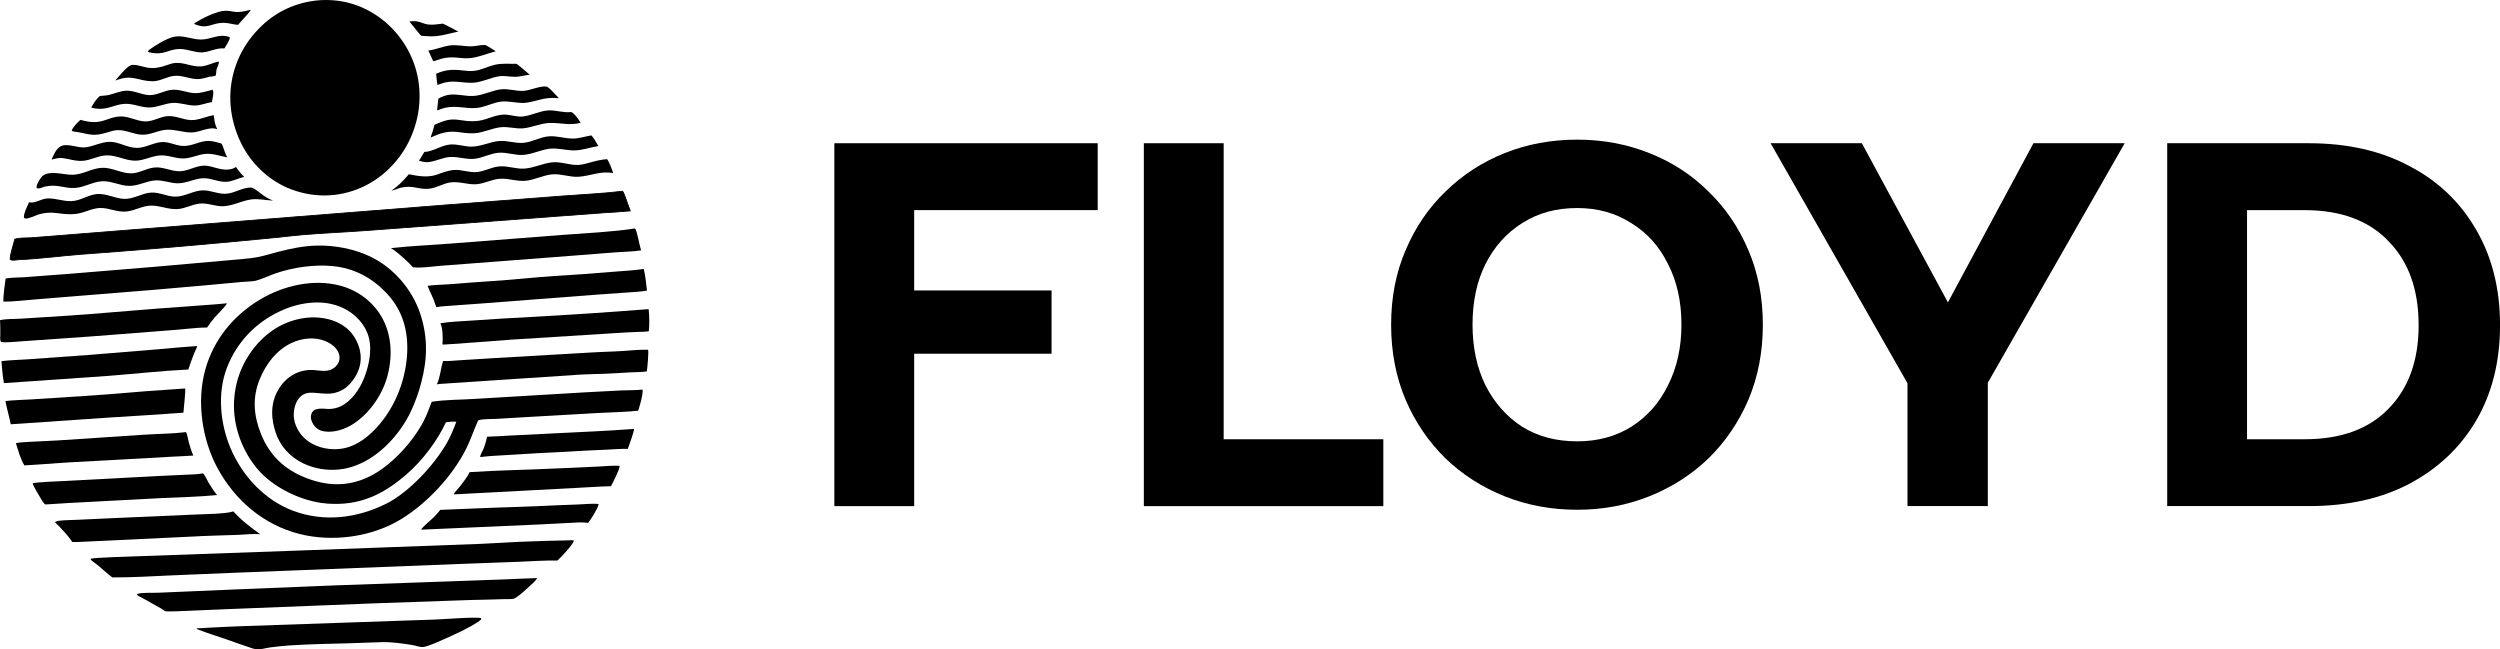 <?xml version="1.0" encoding="UTF-8" standalone="no"?>
<!-- Created with Inkscape (http://www.inkscape.org/) -->

<svg
   width="73.153mm"
   height="19mm"
   viewBox="0 0 73.153 19"
   version="1.1"
   id="svg24114"
   sodipodi:docname="logo-dark.svg"
   inkscape:version="1.2.2 (b0a84865, 2022-12-01)"
   xmlns:inkscape="http://www.inkscape.org/namespaces/inkscape"
   xmlns:sodipodi="http://sodipodi.sourceforge.net/DTD/sodipodi-0.dtd"
   xmlns="http://www.w3.org/2000/svg"
   xmlns:svg="http://www.w3.org/2000/svg">
  <sodipodi:namedview
     id="namedview24116"
     pagecolor="#ffffff"
     bordercolor="#000000"
     borderopacity="0.25"
     inkscape:showpageshadow="2"
     inkscape:pageopacity="0.0"
     inkscape:pagecheckerboard="0"
     inkscape:deskcolor="#d1d1d1"
     inkscape:document-units="mm"
     showgrid="false"
     inkscape:zoom="2.27421"
     inkscape:cx="41.55289"
     inkscape:cy="122.4601"
     inkscape:window-width="1728"
     inkscape:window-height="1051"
     inkscape:window-x="0"
     inkscape:window-y="38"
     inkscape:window-maximized="0"
     inkscape:current-layer="layer1" />
  <defs
     id="defs24111" />
  <g
     inkscape:label="Layer 1"
     inkscape:groupmode="layer"
     id="layer1"
     transform="translate(-83.284,-97.089)">
    <g
       aria-label="FLOYD"
       id="text4107"
       style="font-weight:600;font-size:15.169px;font-family:Geist;-inkscape-font-specification:'Geist Semi-Bold';fill:#000000;stroke-width:0.5"
       transform="translate(5.821,1.144)">
      <path
         d="m 101.877,100.136 h 7.706 v 1.957 h -5.37 v 2.351 h 4.02 v 1.851 h -4.02 v 4.46 h -2.336 z"
         style="-inkscape-font-specification:'Albert Sans Ultra-Bold';fill:#000000;stroke-width:0.5"
         id="path4121" />
      <path
         d="m 113.269,100.136 v 8.662 h 4.672 v 1.957 h -7.008 v -10.619 z"
         style="-inkscape-font-specification:'Albert Sans Ultra-Bold';fill:#000000;stroke-width:0.5"
         id="path4123" />
      <path
         d="m 123.615,110.861 q -1.138,0 -2.124,-0.394 -0.986,-0.394 -1.729,-1.107 -0.743,-0.728 -1.168,-1.714 -0.425,-1.001 -0.425,-2.2 0,-1.198 0.425,-2.184 0.425,-1.001 1.168,-1.714 0.743,-0.728 1.729,-1.123 0.986,-0.394 2.124,-0.394 1.123,0 2.109,0.394 1.001,0.394 1.729,1.123 0.743,0.713 1.168,1.714 0.425,0.986 0.425,2.184 0,1.198 -0.425,2.2 -0.425,0.986 -1.168,1.714 -0.743,0.713 -1.729,1.107 -0.986,0.394 -2.109,0.394 z m 0,-2.002 q 0.895,0 1.578,-0.425 0.698,-0.44 1.077,-1.214 0.394,-0.774 0.394,-1.775 0,-1.016 -0.394,-1.775 -0.379,-0.774 -1.077,-1.198 -0.683,-0.44 -1.578,-0.44 -0.925,0 -1.608,0.44 -0.683,0.425 -1.077,1.198 -0.379,0.758 -0.379,1.775 0,1.001 0.379,1.775 0.394,0.774 1.077,1.214 0.683,0.425 1.608,0.425 z"
         style="-inkscape-font-specification:'Albert Sans Ultra-Bold';fill:#000000;stroke-width:0.5"
         id="path4125" />
      <path
         d="m 136.964,100.136 h 2.67 l -4.005,7.008 v 3.61 h -2.351 v -3.595 l -4.005,-7.023 h 2.67 l 2.518,4.657 z"
         style="-inkscape-font-specification:'Albert Sans Ultra-Bold';fill:#000000;stroke-width:0.5"
         id="path4127" />
      <path
         d="m 145.019,100.136 q 1.699,0 2.943,0.667 1.259,0.652 1.957,1.866 0.698,1.198 0.698,2.791 0,1.593 -0.698,2.791 -0.698,1.183 -1.957,1.851 -1.244,0.652 -2.943,0.652 h -4.141 v -10.619 z m -0.121,8.662 q 1.593,0 2.457,-0.895 0.88,-0.895 0.88,-2.442 0,-1.562 -0.88,-2.457 -0.865,-0.91 -2.457,-0.91 h -1.684 v 6.705 z"
         style="-inkscape-font-specification:'Albert Sans Ultra-Bold';fill:#000000;stroke-width:0.5"
         id="path4129" />
    </g>
    <g
       id="g4553"
       style="stroke:none;stroke-opacity:1;fill:#000000;fill-opacity:1"
       transform="matrix(0.95,0,0,0.95,4.163,4.856)">
      <path
         d="m 96.928,97.815 q 0.24,0.118 0.475,0.246 c -0.227,0.045 -0.463,0.119 -0.692,0.14 -0.149,0.014 -0.299,-0.001 -0.447,-0.011 -0.057,-0.036 -0.297,-0.362 -0.37,-0.444 0.094,-0.006 0.189,-0.014 0.28,0.009 0.102,0.026 0.194,0.073 0.299,0.087 0.151,0.02 0.303,-0.013 0.455,-0.027 z"
         id="path3456"
         style="fill:#000000;stroke:none;stroke-width:0.026;stroke-opacity:1;fill-opacity:1" />
      <path
         d="m 90.993,97.392 c 0.008,0.009 0.004,0.003 0.009,0.02 -0.115,0.154 -0.262,0.292 -0.385,0.442 -0.154,-0.012 -0.301,-0.066 -0.458,-0.064 -0.369,0.005 -0.473,0.213 -0.88,0.04 l -0.009,-0.01 0.006,-0.017 c 0.239,-0.153 0.686,-0.382 0.962,-0.385 0.088,-9.2e-4 0.178,0.021 0.265,0.032 0.184,0.025 0.309,-0.018 0.488,-0.059 z"
         id="path3458"
         style="fill:#000000;stroke:none;stroke-width:0.026;stroke-opacity:1;fill-opacity:1" />
      <path
         d="m 98.232,98.473 c 0.112,0.054 0.219,0.128 0.324,0.194 -0.26,0.065 -0.511,0.18 -0.777,0.209 -0.131,0.015 -0.257,0.003 -0.387,-0.011 -0.275,-0.028 -0.445,-2.66e-4 -0.707,0.096 -0.019,0.006 -0.035,0.015 -0.055,0.011 -0.004,-6.8e-4 -0.136,-0.294 -0.152,-0.327 0.215,-0.028 0.422,-0.119 0.636,-0.154 0.229,-0.037 0.455,0.026 0.683,0.024 0.147,-0.002 0.286,-0.049 0.436,-0.042 z"
         id="path3482"
         style="fill:#000000;stroke:none;stroke-width:0.026;stroke-opacity:1;fill-opacity:1" />
      <path
         d="m 90.326,98.219 c 0.018,0.008 0.024,0.012 0.039,0.027 -0.008,0.093 -0.122,0.249 -0.168,0.333 -0.241,-0.024 -0.444,0.107 -0.678,0.122 -0.216,0.014 -0.458,-0.105 -0.69,-0.104 -0.392,0.002 -0.459,0.208 -0.944,0.103 -0.019,-0.008 -0.032,-0.014 -0.047,-0.028 0.019,-0.056 0.334,-0.242 0.403,-0.281 0.138,-0.076 0.3,-0.159 0.455,-0.179 0.257,-0.033 0.512,0.089 0.77,0.093 0.309,0.004 0.547,-0.184 0.86,-0.086 z"
         id="path3484"
         style="fill:#000000;stroke:none;stroke-width:0.026;stroke-opacity:1;fill-opacity:1" />
      <path
         d="m 99.193,99.052 c 0.031,0.013 0.366,0.294 0.408,0.336 -0.145,0.017 -0.289,0.061 -0.435,0.065 -0.174,0.004 -0.337,-0.043 -0.512,-0.015 -0.26,0.042 -0.507,0.173 -0.767,0.195 -0.303,0.026 -0.581,-0.077 -0.889,-0.006 -0.08,0.019 -0.16,0.05 -0.238,0.077 -0.022,-0.112 -0.029,-0.23 -0.041,-0.344 0.278,-0.129 0.517,-0.139 0.81,-0.104 0.126,0.015 0.246,0.027 0.374,0.012 0.211,-0.025 0.41,-0.135 0.617,-0.184 0.231,-0.055 0.442,-0.025 0.673,-0.032 z"
         id="path3486"
         style="fill:#000000;stroke:none;stroke-width:0.026;stroke-opacity:1;fill-opacity:1" />
      <path
         d="m 90.022,98.982 c 0.021,0.053 -0.04,0.162 -0.059,0.217 -0.023,0.067 -0.012,0.151 -0.035,0.214 -0.009,0.023 -0.157,0.032 -0.188,0.039 -0.112,0.024 -0.221,0.065 -0.335,0.071 -0.248,0.012 -0.475,-0.116 -0.725,-0.102 -0.24,0.014 -0.449,0.169 -0.692,0.169 -0.419,-3.33e-4 -0.614,-0.208 -1.061,-0.052 l -0.092,0.029 c 0.108,-0.118 0.346,-0.425 0.484,-0.472 0.12,-0.041 0.374,0.055 0.506,0.075 0.221,0.034 0.386,-0.003 0.599,-0.076 0.086,-0.03 0.169,-0.06 0.259,-0.068 0.271,-0.023 0.522,0.127 0.793,0.107 0.188,-0.014 0.349,-0.108 0.53,-0.148 0.004,-9.2e-4 0.009,-0.002 0.013,-0.003 z"
         id="path3488"
         style="fill:#000000;stroke:none;stroke-width:0.026;stroke-opacity:1;fill-opacity:1" />
      <path
         d="m 100.131,99.756 c 0.119,0.07 0.269,0.254 0.368,0.357 -0.156,-0.02 -0.323,-0.01 -0.479,0.02 -0.206,0.039 -0.41,0.122 -0.62,0.125 -0.231,0.004 -0.455,-0.069 -0.688,-0.04 -0.261,0.033 -0.505,0.18 -0.767,0.197 -0.345,0.022 -0.585,-0.086 -0.96,-0.006 -0.08,0.019 -0.16,0.052 -0.238,0.079 0.017,-0.12 0.026,-0.242 0.039,-0.362 0.103,-0.061 0.226,-0.106 0.342,-0.121 0.244,-0.031 0.487,0.05 0.733,0.038 0.302,-0.014 0.569,-0.174 0.864,-0.205 0.237,-0.025 0.459,0.065 0.696,0.047 0.216,-0.017 0.515,-0.166 0.71,-0.129 z"
         id="path3490"
         style="fill:#000000;stroke:none;stroke-width:0.026;stroke-opacity:1;fill-opacity:1" />
      <path
         d="m 89.835,99.852 c 0.049,0.072 -0.008,0.29 -0.022,0.379 -0.182,0.029 -0.352,0.11 -0.538,0.107 -0.233,-0.003 -0.447,-0.098 -0.685,-0.079 -0.247,0.02 -0.477,0.144 -0.728,0.139 -0.247,-0.005 -0.476,-0.124 -0.727,-0.112 -0.339,0.016 -0.507,0.189 -0.893,0.147 -0.049,-0.008 -0.097,-0.02 -0.146,-0.031 0.062,-0.124 0.159,-0.273 0.267,-0.358 0.099,-0.011 0.189,-0.011 0.287,-0.035 0.176,-0.043 0.35,-0.124 0.532,-0.128 0.247,-0.005 0.46,0.127 0.701,0.136 0.247,0.009 0.47,-0.15 0.716,-0.165 0.246,-0.015 0.462,0.101 0.702,0.105 0.173,0.003 0.363,-0.066 0.533,-0.105 z"
         id="path3492"
         style="fill:#000000;stroke:none;stroke-width:0.026;stroke-opacity:1;fill-opacity:1" />
      <path
         d="m 100.886,100.537 c 0.118,0.071 0.212,0.218 0.285,0.333 -0.346,0.091 -0.632,-0.007 -0.964,0.005 -0.277,0.011 -0.538,0.141 -0.813,0.165 -0.23,0.02 -0.454,-0.059 -0.684,-0.034 -0.273,0.029 -0.532,0.168 -0.803,0.185 -0.444,0.028 -0.616,-0.143 -1.117,0.033 l -0.243,0.098 c 0.05,-0.129 0.09,-0.258 0.121,-0.392 0.135,-0.054 0.274,-0.119 0.416,-0.147 0.21,-0.041 0.401,0.013 0.607,0.033 q 0.085,0.007 0.17,0.005 0.086,-0.002 0.171,-0.014 c 0.261,-0.037 0.496,-0.18 0.764,-0.19 0.207,-0.008 0.397,0.083 0.607,0.057 0.264,-0.032 0.511,-0.173 0.776,-0.186 0.245,-0.012 0.45,0.081 0.707,0.05 z"
         id="path3494"
         style="fill:#000000;stroke:none;stroke-width:0.026;stroke-opacity:1;fill-opacity:1" />
      <path
         d="m 89.869,100.636 c 0.032,0.195 0.017,0.24 0.107,0.431 -0.246,-0.095 -0.532,0.099 -0.788,0.101 -0.26,0.003 -0.504,-0.099 -0.768,-0.085 -0.263,0.014 -0.498,0.166 -0.768,0.153 -0.254,-0.012 -0.478,-0.146 -0.735,-0.141 -0.122,0.003 -0.243,0.044 -0.359,0.08 -0.357,0.109 -0.497,0.06 -0.848,-0.014 -0.068,-0.011 -0.148,-0.015 -0.211,-0.041 l -0.003,-0.017 c 0.048,-0.119 0.175,-0.237 0.265,-0.324 0.322,0.083 0.503,0.106 0.827,-0.013 0.134,-0.049 0.262,-0.087 0.404,-0.092 0.261,-0.009 0.496,0.143 0.757,0.153 0.246,0.009 0.453,-0.142 0.691,-0.162 0.257,-0.022 0.485,0.115 0.736,0.121 0.236,0.006 0.46,-0.117 0.694,-0.151 z"
         id="path3496"
         style="fill:#000000;stroke:none;stroke-width:0.026;stroke-opacity:1;fill-opacity:1" />
      <path
         d="m 101.5,101.258 c 0.087,0.086 0.148,0.222 0.215,0.327 -0.248,0.041 -0.495,0.134 -0.746,0.135 -0.251,0.001 -0.503,-0.08 -0.753,-0.052 -0.284,0.033 -0.556,0.182 -0.839,0.192 -0.246,0.008 -0.484,-0.085 -0.729,-0.068 -0.248,0.018 -0.473,0.147 -0.717,0.183 -0.266,0.039 -0.518,-0.068 -0.783,-0.052 -0.235,0.015 -0.452,0.14 -0.69,0.16 -0.094,0.001 -0.178,-0.018 -0.267,-0.043 l 0.164,-0.272 c 0.276,-0.012 0.517,-0.207 0.799,-0.23 0.225,-0.018 0.431,0.067 0.654,0.066 0.297,-10e-4 0.567,-0.152 0.859,-0.174 0.25,-0.019 0.487,0.078 0.739,0.057 0.272,-0.023 0.518,-0.182 0.79,-0.201 0.242,-0.017 0.464,0.062 0.702,0.069 0.202,0.007 0.403,-0.064 0.602,-0.098 z"
         id="path3498"
         style="fill:#000000;stroke:none;stroke-width:0.026;stroke-opacity:1;fill-opacity:1" />
      <path
         d="m 90.072,101.497 c 0.013,0.004 0.029,0.007 0.038,0.018 0.051,0.068 0.099,0.3 0.177,0.419 -0.236,-0.043 -0.467,-0.135 -0.713,-0.102 -0.224,0.03 -0.432,0.14 -0.662,0.136 -0.254,-0.004 -0.475,-0.119 -0.738,-0.09 -0.244,0.027 -0.477,0.158 -0.721,0.159 -0.307,5.6e-4 -0.575,-0.173 -0.884,-0.164 -0.253,0.008 -0.472,0.143 -0.718,0.167 -0.225,0.022 -0.435,-0.059 -0.654,-0.086 l -0.016,-0.001 c -0.104,-0.005 -0.204,0.024 -0.306,0.049 0.059,-0.136 0.133,-0.321 0.263,-0.399 0.215,-0.13 0.533,0.059 0.799,0.02 0.236,-0.034 0.452,-0.154 0.694,-0.166 0.311,-0.016 0.563,0.186 0.868,0.186 0.256,-1.6e-4 0.491,-0.152 0.745,-0.178 0.242,-0.025 0.449,0.113 0.686,0.118 0.289,0.007 0.517,-0.163 0.788,-0.155 0.122,0.004 0.237,0.038 0.353,0.07 z"
         id="path3500"
         style="fill:#000000;stroke:none;stroke-width:0.026;stroke-opacity:1;fill-opacity:1" />
      <path
         d="m 101.984,101.99 c 0.062,0.074 0.158,0.326 0.187,0.427 -0.393,-0.069 -0.671,0.083 -1.048,0.114 -0.28,0.023 -0.543,-0.096 -0.819,-0.074 -0.27,0.022 -0.515,0.153 -0.781,0.193 -0.292,0.043 -0.56,-0.078 -0.85,-0.056 -0.245,0.018 -0.47,0.152 -0.714,0.168 -0.263,0.018 -0.516,-0.09 -0.784,-0.058 -0.237,0.028 -0.449,0.178 -0.688,0.198 -0.338,0.028 -0.479,-0.125 -0.875,-0.029 l -0.278,0.095 c 0.215,-0.152 0.373,-0.312 0.544,-0.514 0.276,0.056 0.58,0.111 0.858,0.014 0.178,-0.062 0.343,-0.13 0.531,-0.145 0.234,-0.018 0.456,0.082 0.692,0.065 0.241,-0.017 0.459,-0.152 0.699,-0.175 0.268,-0.026 0.517,0.087 0.785,0.067 0.281,-0.021 0.546,-0.153 0.826,-0.19 0.285,-0.038 0.55,0.092 0.835,0.077 0.142,-0.008 0.281,-0.054 0.42,-0.092 0.15,-0.041 0.304,-0.074 0.458,-0.085 z"
         id="path3502"
         style="fill:#000000;stroke:none;stroke-width:0.026;stroke-opacity:1;fill-opacity:1" />
      <path
         d="m 90.556,102.232 c 0.077,0.113 0.151,0.21 0.25,0.302 -0.178,0.043 -0.345,0.136 -0.529,0.152 -0.266,0.023 -0.506,-0.132 -0.775,-0.107 -0.257,0.024 -0.493,0.16 -0.757,0.154 -0.231,-0.005 -0.444,-0.105 -0.678,-0.089 -0.278,0.02 -0.527,0.174 -0.81,0.169 -0.279,-0.004 -0.541,-0.156 -0.82,-0.143 -0.29,0.014 -0.551,0.187 -0.836,0.206 -0.355,0.024 -0.535,-0.134 -0.954,-0.037 -0.054,0.02 -0.124,0.054 -0.181,0.053 -0.028,-3.1e-4 -0.036,-0.004 -0.054,-0.025 -0.001,-0.013 -0.002,-0.025 3.96e-4,-0.038 0.017,-0.097 0.124,-0.282 0.202,-0.336 0.232,-0.161 0.642,-0.02 0.901,-0.022 0.32,-0.003 0.599,-0.203 0.916,-0.215 0.307,-0.012 0.58,0.17 0.886,0.171 0.247,4.8e-4 0.471,-0.152 0.714,-0.179 0.271,-0.031 0.505,0.11 0.769,0.115 0.272,0.005 0.52,-0.18 0.793,-0.173 0.171,0.004 0.319,0.072 0.483,0.104 0.155,0.03 0.339,0.032 0.477,-0.063 z"
         id="path3504"
         style="fill:#000000;stroke:none;stroke-width:0.026;stroke-opacity:1;fill-opacity:1" />
      <path
         d="m 102.812,110.298 c 0.019,0.049 -0.162,0.539 -0.19,0.616 -0.201,-0.008 -0.412,0.013 -0.614,0.022 q -0.679,0.027 -1.357,0.07 -0.834,0.037 -1.668,0.093 c -0.294,0.018 -0.592,0.028 -0.886,0.064 l -0.014,0.001 -0.009,-0.012 c 0.019,-0.087 0.078,-0.173 0.111,-0.258 0.045,-0.116 0.074,-0.236 0.105,-0.356 0.222,-0.003 0.446,-0.022 0.668,-0.033 q 0.702,-0.031 1.403,-0.07 c 0.817,-0.044 1.636,-0.071 2.452,-0.138 z"
         id="path3506"
         style="fill:#000000;stroke:none;stroke-width:0.026;stroke-opacity:1;fill-opacity:1" />
      <path
         d="m 101.713,112.609 0.011,0.012 c -0.018,0.118 -0.243,0.47 -0.323,0.572 -0.187,-0.03 -0.394,-0.008 -0.584,10e-4 l -0.908,0.047 -3.633,0.16 -0.019,-0.001 c 0.023,-0.066 0.316,-0.307 0.383,-0.375 0.073,-0.074 0.14,-0.152 0.207,-0.233 l 1.593,-0.065 c 0.457,-0.018 0.914,-0.025 1.371,-0.048 0.433,-0.022 0.866,-0.038 1.299,-0.054 0.2,-0.007 0.404,-0.033 0.603,-0.016 z"
         id="path3508"
         style="fill:#000000;stroke:none;stroke-width:0.026;stroke-opacity:1;fill-opacity:1" />
      <path
         d="m 91.031,102.864 c 0.125,0.04 0.243,0.157 0.351,0.232 0.1,0.07 0.2,0.126 0.314,0.17 -0.227,-0.008 -0.467,-0.07 -0.694,-0.033 -0.283,0.045 -0.542,0.191 -0.833,0.206 -0.253,0.013 -0.486,-0.11 -0.743,-0.08 -0.233,0.028 -0.447,0.157 -0.682,0.169 -0.275,0.014 -0.525,-0.108 -0.798,-0.108 -0.262,-3.1e-4 -0.495,0.15 -0.754,0.181 -0.292,0.035 -0.544,-0.116 -0.829,-0.107 -0.182,0.007 -0.343,0.077 -0.516,0.132 -0.295,0.094 -0.548,0.059 -0.843,0.021 -0.173,-0.022 -0.343,-0.005 -0.514,0.04 -0.094,0.029 -0.345,0.151 -0.426,0.132 -0.028,-0.007 -0.03,-0.014 -0.043,-0.038 -0.006,-0.133 0.104,-0.336 0.157,-0.463 0.186,0.043 0.365,-0.105 0.554,-0.117 0.288,-0.018 0.555,0.119 0.846,0.072 0.241,-0.039 0.451,-0.188 0.696,-0.209 0.282,-0.024 0.55,0.136 0.828,0.149 0.293,0.014 0.543,-0.172 0.83,-0.193 0.272,-0.02 0.511,0.133 0.778,0.124 0.278,-0.009 0.529,-0.18 0.807,-0.193 0.27,-0.012 0.512,0.139 0.783,0.099 0.259,-0.038 0.454,-0.187 0.731,-0.187 z"
         id="path3510"
         style="fill:#000000;stroke:none;stroke-width:0.026;stroke-opacity:1;fill-opacity:1" />
      <path
         d="m 102.363,111.436 0.009,0.014 c -0.023,0.14 -0.196,0.474 -0.267,0.613 -0.352,0.007 -0.706,0.036 -1.058,0.052 l -3.755,0.199 -0.02,-10e-4 -0.007,-0.012 c 0.035,-0.068 0.1,-0.124 0.147,-0.183 0.117,-0.146 0.257,-0.319 0.339,-0.488 0.895,-0.06 1.79,-0.07 2.684,-0.114 q 0.649,-0.034 1.297,-0.059 c 0.207,-0.009 0.424,-0.035 0.63,-0.022 z"
         id="path3512"
         style="fill:#000000;stroke:none;stroke-width:0.026;stroke-opacity:1;fill-opacity:1" />
      <path
         d="m 89.535,111.665 c 0.065,0.054 0.122,0.201 0.168,0.277 0.081,0.132 0.168,0.274 0.267,0.392 -0.568,0.06 -1.142,0.067 -1.712,0.095 l -2.125,0.113 c -0.474,0.026 -0.947,0.046 -1.421,0.082 -0.009,4.8e-4 -0.017,0.001 -0.027,-1.9e-4 -0.034,-0.005 -0.091,-0.098 -0.111,-0.129 -0.041,-0.064 -0.291,-0.482 -0.282,-0.521 0.101,-0.036 0.734,-0.058 0.882,-0.067 l 2.943,-0.155 0.898,-0.043 c 0.171,-0.009 0.351,-0.007 0.52,-0.042 z"
         id="path3514"
         style="fill:#000000;stroke:none;stroke-width:0.026;stroke-opacity:1;fill-opacity:1" />
      <path
         d="m 89.015,110.398 c 0.034,0.045 0.071,0.266 0.09,0.331 0.039,0.13 0.079,0.268 0.136,0.39 -0.23,0.018 -0.459,0.023 -0.688,0.037 l -1.737,0.097 q -1.391,0.067 -2.78,0.169 c -0.123,-0.199 -0.189,-0.46 -0.261,-0.685 0.121,-0.026 0.25,-0.029 0.373,-0.038 0.295,-0.02 0.589,-0.024 0.883,-0.044 l 2.742,-0.181 c 0.413,-0.027 0.83,-0.026 1.242,-0.077 z"
         id="path3516"
         style="fill:#000000;stroke:none;stroke-width:0.026;stroke-opacity:1;fill-opacity:1" />
      <path
         d="m 90.471,112.837 c 0.24,0.272 0.54,0.495 0.831,0.707 -0.224,-0.023 -0.465,0.011 -0.692,0.018 -0.493,0.016 -0.985,0.028 -1.478,0.056 l -3.367,0.16 q -0.127,0.007 -0.253,0.003 c -0.101,-0.16 -0.284,-0.353 -0.415,-0.492 -0.036,-0.038 -0.079,-0.069 -0.112,-0.11 l 0.003,-0.018 c 0.05,-0.029 0.111,-0.034 0.166,-0.039 0.181,-0.017 0.364,-0.017 0.546,-0.026 l 1.048,-0.049 2.591,-0.113 c 0.255,-0.012 0.924,-0.018 1.131,-0.095 z"
         id="path3518"
         style="fill:#000000;stroke:none;stroke-width:0.026;stroke-opacity:1;fill-opacity:1" />
      <path
         d="m 88.988,109.053 c 0.019,0.048 -0.045,0.649 -0.053,0.745 q -1.123,0.082 -2.246,0.148 l -3.071,0.21 c -0.015,-0.045 -0.022,-0.093 -0.031,-0.14 -0.044,-0.192 -0.099,-0.383 -0.134,-0.577 0.279,-0.03 0.56,-0.034 0.839,-0.052 l 1.6,-0.103 q 0.939,-0.063 1.878,-0.146 z"
         id="path3520"
         style="fill:#000000;stroke:none;stroke-width:0.026;stroke-opacity:1;fill-opacity:1" />
      <path
         d="m 89.354,107.744 c 0.01,0.032 -0.074,0.19 -0.09,0.229 -0.066,0.162 -0.121,0.33 -0.178,0.496 -0.825,0.04 -1.65,0.133 -2.474,0.197 l -3.207,0.222 -0.032,-0.219 c -0.02,-0.152 -0.031,-0.305 -0.043,-0.458 0.272,-0.034 0.551,-0.037 0.824,-0.057 l 1.873,-0.134 2.147,-0.176 c 0.393,-0.034 0.785,-0.074 1.179,-0.098 z"
         id="path3522"
         style="fill:#000000;stroke:none;stroke-width:0.026;stroke-opacity:1;fill-opacity:1" />
      <path
         d="m 103.257,106.61 0.009,0.012 c 0.021,0.204 0.025,0.462 0.004,0.667 -0.109,0.021 -0.228,0.017 -0.338,0.022 -0.208,0.009 -0.416,0.017 -0.623,0.032 l -3.276,0.206 c -0.209,0.015 -2.103,0.163 -2.12,0.151 0.016,-0.187 0.016,-0.492 -0.064,-0.656 0.318,-0.053 0.651,-0.06 0.972,-0.083 q 0.919,-0.066 1.838,-0.111 1.799,-0.1 3.598,-0.241 z"
         id="path3524"
         style="fill:#000000;stroke:none;stroke-width:0.026;stroke-opacity:1;fill-opacity:1" />
      <path
         d="m 103.242,107.86 c 0.002,0.001 0.004,0.003 0.005,0.004 0.025,0.035 -0.023,0.573 -0.038,0.662 -0.174,0.028 -0.362,0.021 -0.538,0.032 -0.237,0.013 -0.474,0.031 -0.71,0.04 -0.272,0.011 -0.543,0.013 -0.815,0.028 l -4.28,0.285 -0.126,0.014 c 0.112,-0.232 0.115,-0.479 0.193,-0.718 0.173,0.008 0.351,-0.014 0.525,-0.024 l 1.025,-0.064 2.144,-0.124 c 0.545,-0.031 1.087,-0.067 1.632,-0.085 0.326,-0.011 0.659,-0.059 0.984,-0.051 z"
         id="path3526"
         style="fill:#000000;stroke:none;stroke-width:0.026;stroke-opacity:1;fill-opacity:1" />
      <path
         d="m 103.114,105.374 c 0.054,0.21 0.07,0.446 0.1,0.663 -0.184,0.037 -0.382,0.042 -0.568,0.057 q -0.499,0.038 -0.998,0.07 l -3.407,0.262 -1.002,0.073 c -0.17,0.013 -0.343,0.019 -0.512,0.049 l -0.034,-0.087 c -0.06,-0.205 -0.165,-0.373 -0.237,-0.57 0.209,-0.033 0.424,-0.03 0.634,-0.046 0.455,-0.035 0.91,-0.073 1.365,-0.101 0.629,-0.039 1.257,-0.113 1.885,-0.153 q 0.891,-0.054 1.781,-0.129 c 0.33,-0.026 0.663,-0.043 0.992,-0.09 z"
         id="path3528"
         style="fill:#000000;stroke:none;stroke-width:0.026;stroke-opacity:1;fill-opacity:1" />
      <path
         d="m 90.276,106.43 c -0.012,0.063 -0.309,0.354 -0.376,0.432 -0.086,0.1 -0.162,0.205 -0.236,0.314 -0.208,-0.003 -0.412,0.021 -0.619,0.039 q -0.472,0.045 -0.944,0.079 -2.047,0.167 -4.095,0.302 c -0.129,0.007 -0.593,0.058 -0.687,0.022 -0.044,-0.053 -0.026,-0.167 -0.024,-0.234 -0.002,-0.145 0.003,-0.29 -0.011,-0.434 0.203,-0.048 0.435,-0.034 0.642,-0.047 l 1.443,-0.092 c 0.875,-0.056 1.748,-0.142 2.622,-0.208 l 1.616,-0.119 c 0.224,-0.018 0.446,-0.029 0.67,-0.055 z"
         id="path3530"
         style="fill:#000000;stroke:none;stroke-width:0.026;stroke-opacity:1;fill-opacity:1" />
      <path
         d="m 102.841,104.123 c 0.063,0.044 0.15,0.565 0.191,0.677 -0.259,0.038 -0.527,0.042 -0.788,0.06 -0.358,0.025 -0.715,0.06 -1.073,0.084 l -2.64,0.203 -1.672,0.127 c -0.278,0.021 -0.582,0.077 -0.857,0.045 -0.06,-0.074 -0.13,-0.138 -0.199,-0.203 -0.147,-0.136 -0.306,-0.284 -0.477,-0.387 0.592,-0.065 1.188,-0.089 1.782,-0.135 l 3.526,-0.273 c 0.734,-0.056 1.478,-0.086 2.208,-0.197 z"
         id="path3532"
         style="fill:#000000;stroke:none;stroke-width:0.026;stroke-opacity:1;fill-opacity:1" />
      <path
         d="m 98.099,116.127 c 0.014,0.021 0.011,0.016 0.007,0.039 -0.094,0.102 -0.535,0.329 -0.679,0.396 -0.222,0.104 -0.91,0.431 -1.095,0.453 -0.116,0.014 -0.241,-0.045 -0.356,-0.062 -0.294,-0.044 -0.618,-0.094 -0.916,-0.087 -0.331,0.008 -0.662,0.025 -0.992,0.034 -0.623,0.016 -1.248,0.027 -1.87,0.068 q -0.302,0.021 -0.602,0.062 c -0.125,0.017 -0.291,0.071 -0.413,0.056 -0.097,-0.012 -0.194,-0.052 -0.286,-0.083 -0.2,-0.066 -0.398,-0.138 -0.596,-0.208 -0.315,-0.111 -0.636,-0.207 -0.947,-0.329 l -0.011,-0.016 0.014,-0.009 c 0.108,-0.001 0.213,-0.013 0.32,-0.018 0.345,-0.016 0.691,-0.037 1.036,-0.048 l 5.958,-0.204 c 0.259,-0.008 1.257,-0.09 1.428,-0.044 z"
         id="path3534"
         style="fill:#000000;stroke:none;stroke-width:0.026;stroke-opacity:1;fill-opacity:1" />
      <path
         d="m 99.829,114.892 c -0.022,0.056 -0.079,0.109 -0.123,0.15 -0.104,0.096 -0.486,0.463 -0.594,0.486 -0.094,0.021 -0.211,0.009 -0.307,0.014 -0.338,0.013 -0.676,0.017 -1.015,0.026 l -2.942,0.102 -4.619,0.182 -1.165,0.05 c -0.228,0.009 -0.459,0.024 -0.686,0.015 -0.093,-0.073 -0.205,-0.128 -0.308,-0.186 q -0.266,-0.156 -0.539,-0.299 c -0.01,-0.011 -0.017,-0.023 -0.025,-0.035 l 0.009,-0.016 c 0.141,-0.049 0.484,-0.029 0.646,-0.037 l 2.364,-0.101 q 3.164,-0.137 6.328,-0.239 l 1.956,-0.07 c 0.34,-0.013 0.679,-0.032 1.019,-0.041 z"
         id="path3536"
         style="fill:#000000;stroke:none;stroke-width:0.026;stroke-opacity:1;fill-opacity:1" />
      <path
         d="m 100.94,113.729 0.019,0.017 c -0.02,0.111 -0.4,0.516 -0.505,0.607 -0.392,-0.008 -0.79,0.022 -1.183,0.038 l -1.848,0.068 -6.985,0.273 -1.868,0.078 c -0.607,0.028 -1.217,0.064 -1.824,0.063 -0.178,-0.131 -0.338,-0.291 -0.513,-0.427 -0.041,-0.028 -0.085,-0.057 -0.122,-0.091 -0.02,-0.018 -0.032,-0.029 -0.033,-0.057 0.087,-0.038 1.237,-0.068 1.418,-0.076 l 4.939,-0.175 5.655,-0.208 c 0.389,-0.015 0.777,-0.044 1.166,-0.062 q 0.842,-0.034 1.684,-0.05 z"
         id="path3538"
         style="fill:#000000;stroke:none;stroke-width:0.026;stroke-opacity:1;fill-opacity:1" />
      <path
         d="m 102.462,102.978 c 0.048,0.04 0.19,0.501 0.236,0.605 -0.271,0.027 -0.538,0.04 -0.808,0.058 l -1.563,0.116 -5.768,0.432 c -0.654,0.048 -1.31,0.075 -1.964,0.13 -0.243,0.02 -0.486,0.052 -0.729,0.077 l -1.492,0.143 q -2.299,0.213 -4.6,0.382 c -0.635,0.049 -1.27,0.137 -1.906,0.165 -0.067,0.005 -0.219,0.036 -0.269,-0.007 -0.009,-0.143 0.105,-0.459 0.141,-0.623 0.152,-0.049 0.326,-0.035 0.483,-0.044 q 0.223,-0.015 0.445,-0.034 l 2.945,-0.234 9.461,-0.748 3.536,-0.271 c 0.617,-0.048 1.237,-0.073 1.852,-0.147 z"
         id="path3540"
         style="fill:#000000;stroke:#000000;stroke-width:0.026;stroke-dasharray:none;stroke-opacity:1;fill-opacity:1" />
      <path
         d="m 94.434,97.317 q 0.033,0.014 0.066,0.03 0.033,0.015 0.065,0.031 0.032,0.016 0.064,0.033 0.032,0.017 0.063,0.035 0.031,0.018 0.062,0.036 0.031,0.018 0.062,0.038 0.031,0.019 0.061,0.039 0.03,0.02 0.06,0.041 0.03,0.021 0.059,0.042 0.029,0.021 0.058,0.044 0.029,0.022 0.057,0.045 0.028,0.023 0.055,0.046 0.027,0.024 0.054,0.048 0.027,0.024 0.053,0.049 0.026,0.025 0.052,0.051 0.026,0.026 0.051,0.052 0.025,0.026 0.05,0.053 0.024,0.027 0.048,0.054 0.024,0.028 0.047,0.056 0.023,0.028 0.046,0.057 0.022,0.029 0.044,0.058 0.022,0.029 0.043,0.059 0.021,0.03 0.042,0.06 0.02,0.03 0.04,0.061 0.02,0.031 0.039,0.062 0.019,0.031 0.037,0.063 0.018,0.032 0.036,0.064 0.018,0.032 0.034,0.065 0.017,0.033 0.033,0.066 0.016,0.033 0.031,0.067 0.015,0.034 0.03,0.068 0.014,0.034 0.028,0.068 0.013,0.034 0.026,0.068 0.012,0.034 0.024,0.069 0.012,0.034 0.022,0.069 0.011,0.035 0.021,0.07 0.01,0.035 0.019,0.07 0.009,0.035 0.017,0.071 0.008,0.036 0.015,0.071 0.007,0.036 0.014,0.072 0.006,0.036 0.012,0.072 0.005,0.036 0.01,0.073 0.005,0.036 0.008,0.073 0.004,0.037 0.007,0.073 0.003,0.037 0.005,0.073 0.002,0.037 0.003,0.074 0.001,0.037 0.001,0.074 1.9e-4,0.037 -4.8e-4,0.074 -6.4e-4,0.037 -0.002,0.074 -0.002,0.037 -0.004,0.074 -0.002,0.037 -0.006,0.074 -0.003,0.037 -0.007,0.074 -0.004,0.037 -0.009,0.073 -0.005,0.037 -0.011,0.073 -0.006,0.037 -0.013,0.073 -0.007,0.036 -0.015,0.073 -0.008,0.036 -0.016,0.072 -0.009,0.036 -0.018,0.072 -0.009,0.036 -0.02,0.072 -0.01,0.036 -0.021,0.071 -0.011,0.036 -0.023,0.071 -0.012,0.035 -0.025,0.07 -0.013,0.035 -0.026,0.07 -0.014,0.035 -0.028,0.069 -0.014,0.033 -0.028,0.066 -0.014,0.033 -0.03,0.065 -0.015,0.032 -0.031,0.064 -0.016,0.032 -0.033,0.064 -0.017,0.032 -0.034,0.063 -0.017,0.031 -0.036,0.062 -0.018,0.031 -0.037,0.061 -0.019,0.03 -0.038,0.06 -0.02,0.03 -0.04,0.059 -0.02,0.029 -0.041,0.058 -0.021,0.029 -0.042,0.057 -0.022,0.028 -0.044,0.056 -0.022,0.028 -0.045,0.055 -0.023,0.027 -0.046,0.054 -0.023,0.027 -0.047,0.053 -0.024,0.026 -0.049,0.052 -0.025,0.026 -0.05,0.051 -0.025,0.025 -0.051,0.05 -0.026,0.024 -0.052,0.048 -0.026,0.024 -0.053,0.047 -0.027,0.023 -0.054,0.046 -0.027,0.022 -0.055,0.044 -0.028,0.022 -0.056,0.043 -0.028,0.021 -0.057,0.042 -0.029,0.02 -0.058,0.04 -0.029,0.02 -0.059,0.039 -0.03,0.019 -0.06,0.037 -0.03,0.018 -0.06,0.036 -0.03,0.018 -0.061,0.034 -0.031,0.017 -0.062,0.033 -0.031,0.016 -0.063,0.031 -0.031,0.015 -0.063,0.03 c -0.752,0.334 -1.547,0.324 -2.281,0.018 q -0.034,-0.015 -0.067,-0.03 -0.033,-0.015 -0.066,-0.032 -0.033,-0.016 -0.065,-0.034 -0.032,-0.017 -0.064,-0.035 -0.032,-0.018 -0.063,-0.037 -0.031,-0.019 -0.062,-0.038 -0.031,-0.02 -0.061,-0.04 -0.03,-0.02 -0.06,-0.042 -0.03,-0.021 -0.059,-0.043 -0.029,-0.022 -0.058,-0.045 -0.029,-0.023 -0.057,-0.046 -0.028,-0.024 -0.056,-0.048 -0.028,-0.024 -0.055,-0.049 -0.027,-0.025 -0.054,-0.051 -0.026,-0.026 -0.052,-0.052 -0.026,-0.026 -0.051,-0.053 -0.025,-0.027 -0.05,-0.055 -0.024,-0.028 -0.048,-0.056 -0.024,-0.028 -0.047,-0.057 -0.023,-0.029 -0.045,-0.058 -0.022,-0.03 -0.044,-0.06 -0.022,-0.03 -0.043,-0.061 -0.021,-0.031 -0.041,-0.062 -0.02,-0.031 -0.04,-0.063 -0.019,-0.032 -0.038,-0.064 -0.019,-0.032 -0.036,-0.065 -0.018,-0.033 -0.035,-0.066 -0.017,-0.033 -0.033,-0.067 -0.016,-0.034 -0.032,-0.068 -0.015,-0.034 -0.03,-0.069 -0.015,-0.035 -0.028,-0.07 -0.014,-0.035 -0.027,-0.07 c -0.275,-0.736 -0.276,-1.533 0.042,-2.278 0.294,-0.69 0.881,-1.296 1.554,-1.585 q 0.034,-0.015 0.068,-0.028 0.034,-0.014 0.069,-0.027 0.035,-0.013 0.069,-0.025 0.035,-0.012 0.07,-0.023 0.035,-0.011 0.07,-0.021 0.035,-0.01 0.071,-0.02 0.035,-0.009 0.071,-0.018 0.036,-0.008 0.071,-0.016 0.036,-0.008 0.072,-0.014 0.036,-0.007 0.072,-0.012 0.036,-0.006 0.072,-0.011 0.036,-0.005 0.072,-0.009 0.036,-0.004 0.072,-0.007 0.036,-0.003 0.073,-0.005 0.036,-0.002 0.073,-0.003 0.036,-0.001 0.073,-0.001 0.036,-1.98e-4 0.072,5.6e-4 0.036,7.6e-4 0.072,0.002 0.036,0.002 0.072,0.004 0.036,0.003 0.072,0.006 0.036,0.004 0.072,0.008 0.036,0.004 0.072,0.01 0.036,0.005 0.071,0.012 0.035,0.006 0.071,0.013 0.035,0.007 0.07,0.015 0.035,0.008 0.07,0.017 0.035,0.009 0.069,0.019 0.035,0.01 0.069,0.021 0.034,0.011 0.068,0.022 0.034,0.012 0.068,0.024 0.034,0.013 0.067,0.026 0.033,0.013 0.066,0.028 z"
         id="path3542"
         style="fill:#000000;stroke:none;stroke-width:0.026;stroke-opacity:1;fill-opacity:1" />
      <path
         d="m 103.079,109.092 c 0.013,0.168 -0.084,0.475 -0.136,0.645 -0.402,0.045 -0.812,0.046 -1.216,0.07 l -2.398,0.137 -0.756,0.045 c -0.163,0.009 -0.409,-0.003 -0.559,0.045 -0.136,0.298 -0.235,0.612 -0.385,0.905 -0.426,0.83 -1.18,1.634 -1.957,2.119 -0.927,0.579 -2.149,0.733 -3.165,0.475 -1.095,-0.278 -1.982,-1.027 -2.526,-2.034 -0.47,-0.871 -0.65,-2.05 -0.369,-3.041 0.261,-0.921 0.866,-1.651 1.664,-2.134 0.743,-0.449 1.682,-0.658 2.501,-0.435 0.552,0.15 1.033,0.515 1.303,1.033 0.287,0.551 0.297,1.214 0.117,1.823 -0.17,0.571 -0.6,1.156 -1.111,1.448 -0.257,0.147 -0.625,0.248 -0.907,0.159 -0.127,-0.04 -0.228,-0.145 -0.283,-0.269 -0.035,-0.078 -0.05,-0.167 -0.018,-0.252 0.087,-0.226 0.387,-0.142 0.565,-0.148 q 0.041,-10e-4 0.083,-0.007 0.041,-0.005 0.082,-0.015 0.041,-0.009 0.081,-0.023 0.04,-0.014 0.078,-0.031 c 0.345,-0.161 0.591,-0.52 0.731,-0.872 0.17,-0.427 0.274,-0.965 0.101,-1.394 -0.157,-0.388 -0.491,-0.676 -0.868,-0.819 -0.588,-0.224 -1.278,-0.11 -1.851,0.165 -0.735,0.352 -1.307,0.949 -1.607,1.732 -0.301,0.785 -0.202,1.72 0.108,2.461 0.368,0.876 1.067,1.619 1.942,1.943 0.936,0.347 1.945,0.234 2.859,-0.222 0.694,-0.346 1.476,-1.187 1.867,-1.872 0.12,-0.21 0.207,-0.425 0.291,-0.651 -0.108,-0.009 -0.212,-2.8e-4 -0.32,0.016 -0.268,0.577 -0.719,1.171 -1.194,1.586 -0.752,0.658 -1.481,0.992 -2.462,0.918 -0.784,-0.059 -1.703,-0.5 -2.197,-1.123 -0.481,-0.606 -0.75,-1.407 -0.658,-2.213 q 0.004,-0.033 0.008,-0.067 0.004,-0.033 0.01,-0.066 0.005,-0.033 0.011,-0.066 0.006,-0.033 0.013,-0.066 0.007,-0.033 0.014,-0.066 0.008,-0.033 0.016,-0.065 0.008,-0.033 0.017,-0.065 0.009,-0.032 0.019,-0.065 0.01,-0.032 0.021,-0.064 0.011,-0.032 0.022,-0.064 0.011,-0.032 0.024,-0.063 0.012,-0.032 0.025,-0.062 0.013,-0.031 0.027,-0.062 0.014,-0.031 0.028,-0.061 0.014,-0.03 0.029,-0.06 0.015,-0.03 0.031,-0.06 0.016,-0.03 0.032,-0.059 0.017,-0.029 0.034,-0.058 0.017,-0.029 0.035,-0.058 0.018,-0.029 0.036,-0.057 0.019,-0.028 0.038,-0.056 0.019,-0.028 0.039,-0.055 0.02,-0.027 0.04,-0.054 0.02,-0.027 0.042,-0.053 0.021,-0.026 0.043,-0.052 0.022,-0.026 0.044,-0.051 0.022,-0.025 0.045,-0.05 0.023,-0.024 0.046,-0.048 0.023,-0.024 0.047,-0.047 0.024,-0.023 0.048,-0.046 0.024,-0.023 0.049,-0.045 0.025,-0.022 0.051,-0.043 c 0.446,-0.382 1.052,-0.586 1.615,-0.538 0.391,0.034 0.783,0.186 1.03,0.509 0.184,0.241 0.292,0.562 0.249,0.877 -0.041,0.301 -0.225,0.588 -0.455,0.777 -0.359,0.247 -0.6,0.179 -0.993,0.151 -0.141,-0.011 -0.286,0.015 -0.397,0.118 -0.134,0.125 -0.194,0.322 -0.207,0.501 -0.02,0.259 0.095,0.522 0.256,0.707 0.238,0.273 0.605,0.404 0.961,0.413 0.469,0.012 0.849,-0.194 1.195,-0.524 0.646,-0.615 1.028,-1.524 1.078,-2.411 0.039,-0.705 -0.132,-1.314 -0.591,-1.824 -0.458,-0.508 -1.031,-0.819 -1.714,-0.882 -0.566,-0.052 -1.21,0.039 -1.756,0.229 -0.173,0.06 -0.495,0.211 -0.655,0.233 -0.123,0.017 -0.249,0.016 -0.373,0.028 l -1.173,0.108 q -1.566,0.142 -3.134,0.263 l -2.073,0.168 c -0.321,0.024 -0.644,0.07 -0.965,0.067 -0.012,-0.187 0.045,-0.515 0.067,-0.711 0.178,-0.037 0.375,-0.027 0.556,-0.04 l 1.386,-0.104 q 2.678,-0.213 5.355,-0.457 c 0.173,-0.017 0.347,-0.034 0.518,-0.07 0.189,-0.04 0.377,-0.1 0.564,-0.149 0.4,-0.105 0.81,-0.188 1.22,-0.196 0.543,-0.011 1.131,0.101 1.619,0.332 0.716,0.339 1.302,1.002 1.556,1.776 0.233,0.709 0.222,1.377 0.028,2.111 q -0.058,0.229 -0.139,0.452 -0.08,0.223 -0.181,0.437 c -0.328,0.699 -0.96,1.382 -1.666,1.654 q -0.025,0.011 -0.051,0.019 -0.025,0.009 -0.051,0.018 -0.026,0.009 -0.052,0.017 -0.026,0.008 -0.052,0.015 -0.026,0.007 -0.052,0.014 -0.026,0.007 -0.052,0.012 -0.026,0.007 -0.053,0.012 -0.026,0.005 -0.053,0.009 -0.026,0.005 -0.053,0.008 -0.027,0.004 -0.053,0.007 -0.027,0.003 -0.053,0.005 -0.027,0.003 -0.053,0.004 -0.027,0.001 -0.053,0.003 -0.027,0.001 -0.053,0.001 -0.027,4.8e-4 -0.053,2.9e-4 -0.027,-2e-4 -0.053,-0.001 -0.027,-8.4e-4 -0.053,-0.003 -0.027,-10e-4 -0.053,-0.004 -0.027,-0.003 -0.053,-0.005 -0.026,-0.003 -0.053,-0.007 -0.026,-0.004 -0.052,-0.008 -0.026,-0.004 -0.052,-0.009 -0.026,-0.005 -0.052,-0.011 -0.026,-0.005 -0.052,-0.012 -0.026,-0.007 -0.051,-0.013 -0.026,-0.007 -0.051,-0.015 -0.025,-0.008 -0.05,-0.016 -0.025,-0.008 -0.05,-0.017 -0.025,-0.009 -0.05,-0.019 -0.025,-0.009 -0.049,-0.02 -0.024,-0.011 -0.048,-0.021 -0.024,-0.011 -0.048,-0.022 c -0.392,-0.19 -0.707,-0.524 -0.844,-0.955 -0.129,-0.408 -0.162,-0.809 0.034,-1.214 0.22,-0.453 0.636,-0.722 1.117,-0.702 0.185,0.008 0.367,0.064 0.55,-0.009 0.103,-0.041 0.195,-0.122 0.241,-0.227 0.039,-0.09 0.04,-0.186 0.007,-0.275 -0.069,-0.186 -0.247,-0.309 -0.419,-0.38 -0.318,-0.132 -0.702,-0.094 -1.021,0.051 -0.47,0.214 -0.802,0.646 -0.998,1.128 -0.232,0.569 -0.182,1.119 0.034,1.666 0.266,0.672 0.722,1.103 1.373,1.362 0.641,0.255 1.276,0.291 1.933,-0.015 0.671,-0.313 1.338,-1.033 1.695,-1.696 0.107,-0.198 0.183,-0.417 0.265,-0.626 0.442,-0.069 0.899,-0.06 1.344,-0.09 l 3.383,-0.201 1.113,-0.058 c 0.218,-0.009 0.44,-0.003 0.657,-0.026 z"
         id="path3544"
         style="fill:#000000;stroke:none;stroke-width:0.026;stroke-opacity:1;fill-opacity:1" />
    </g>
  </g>
</svg>
